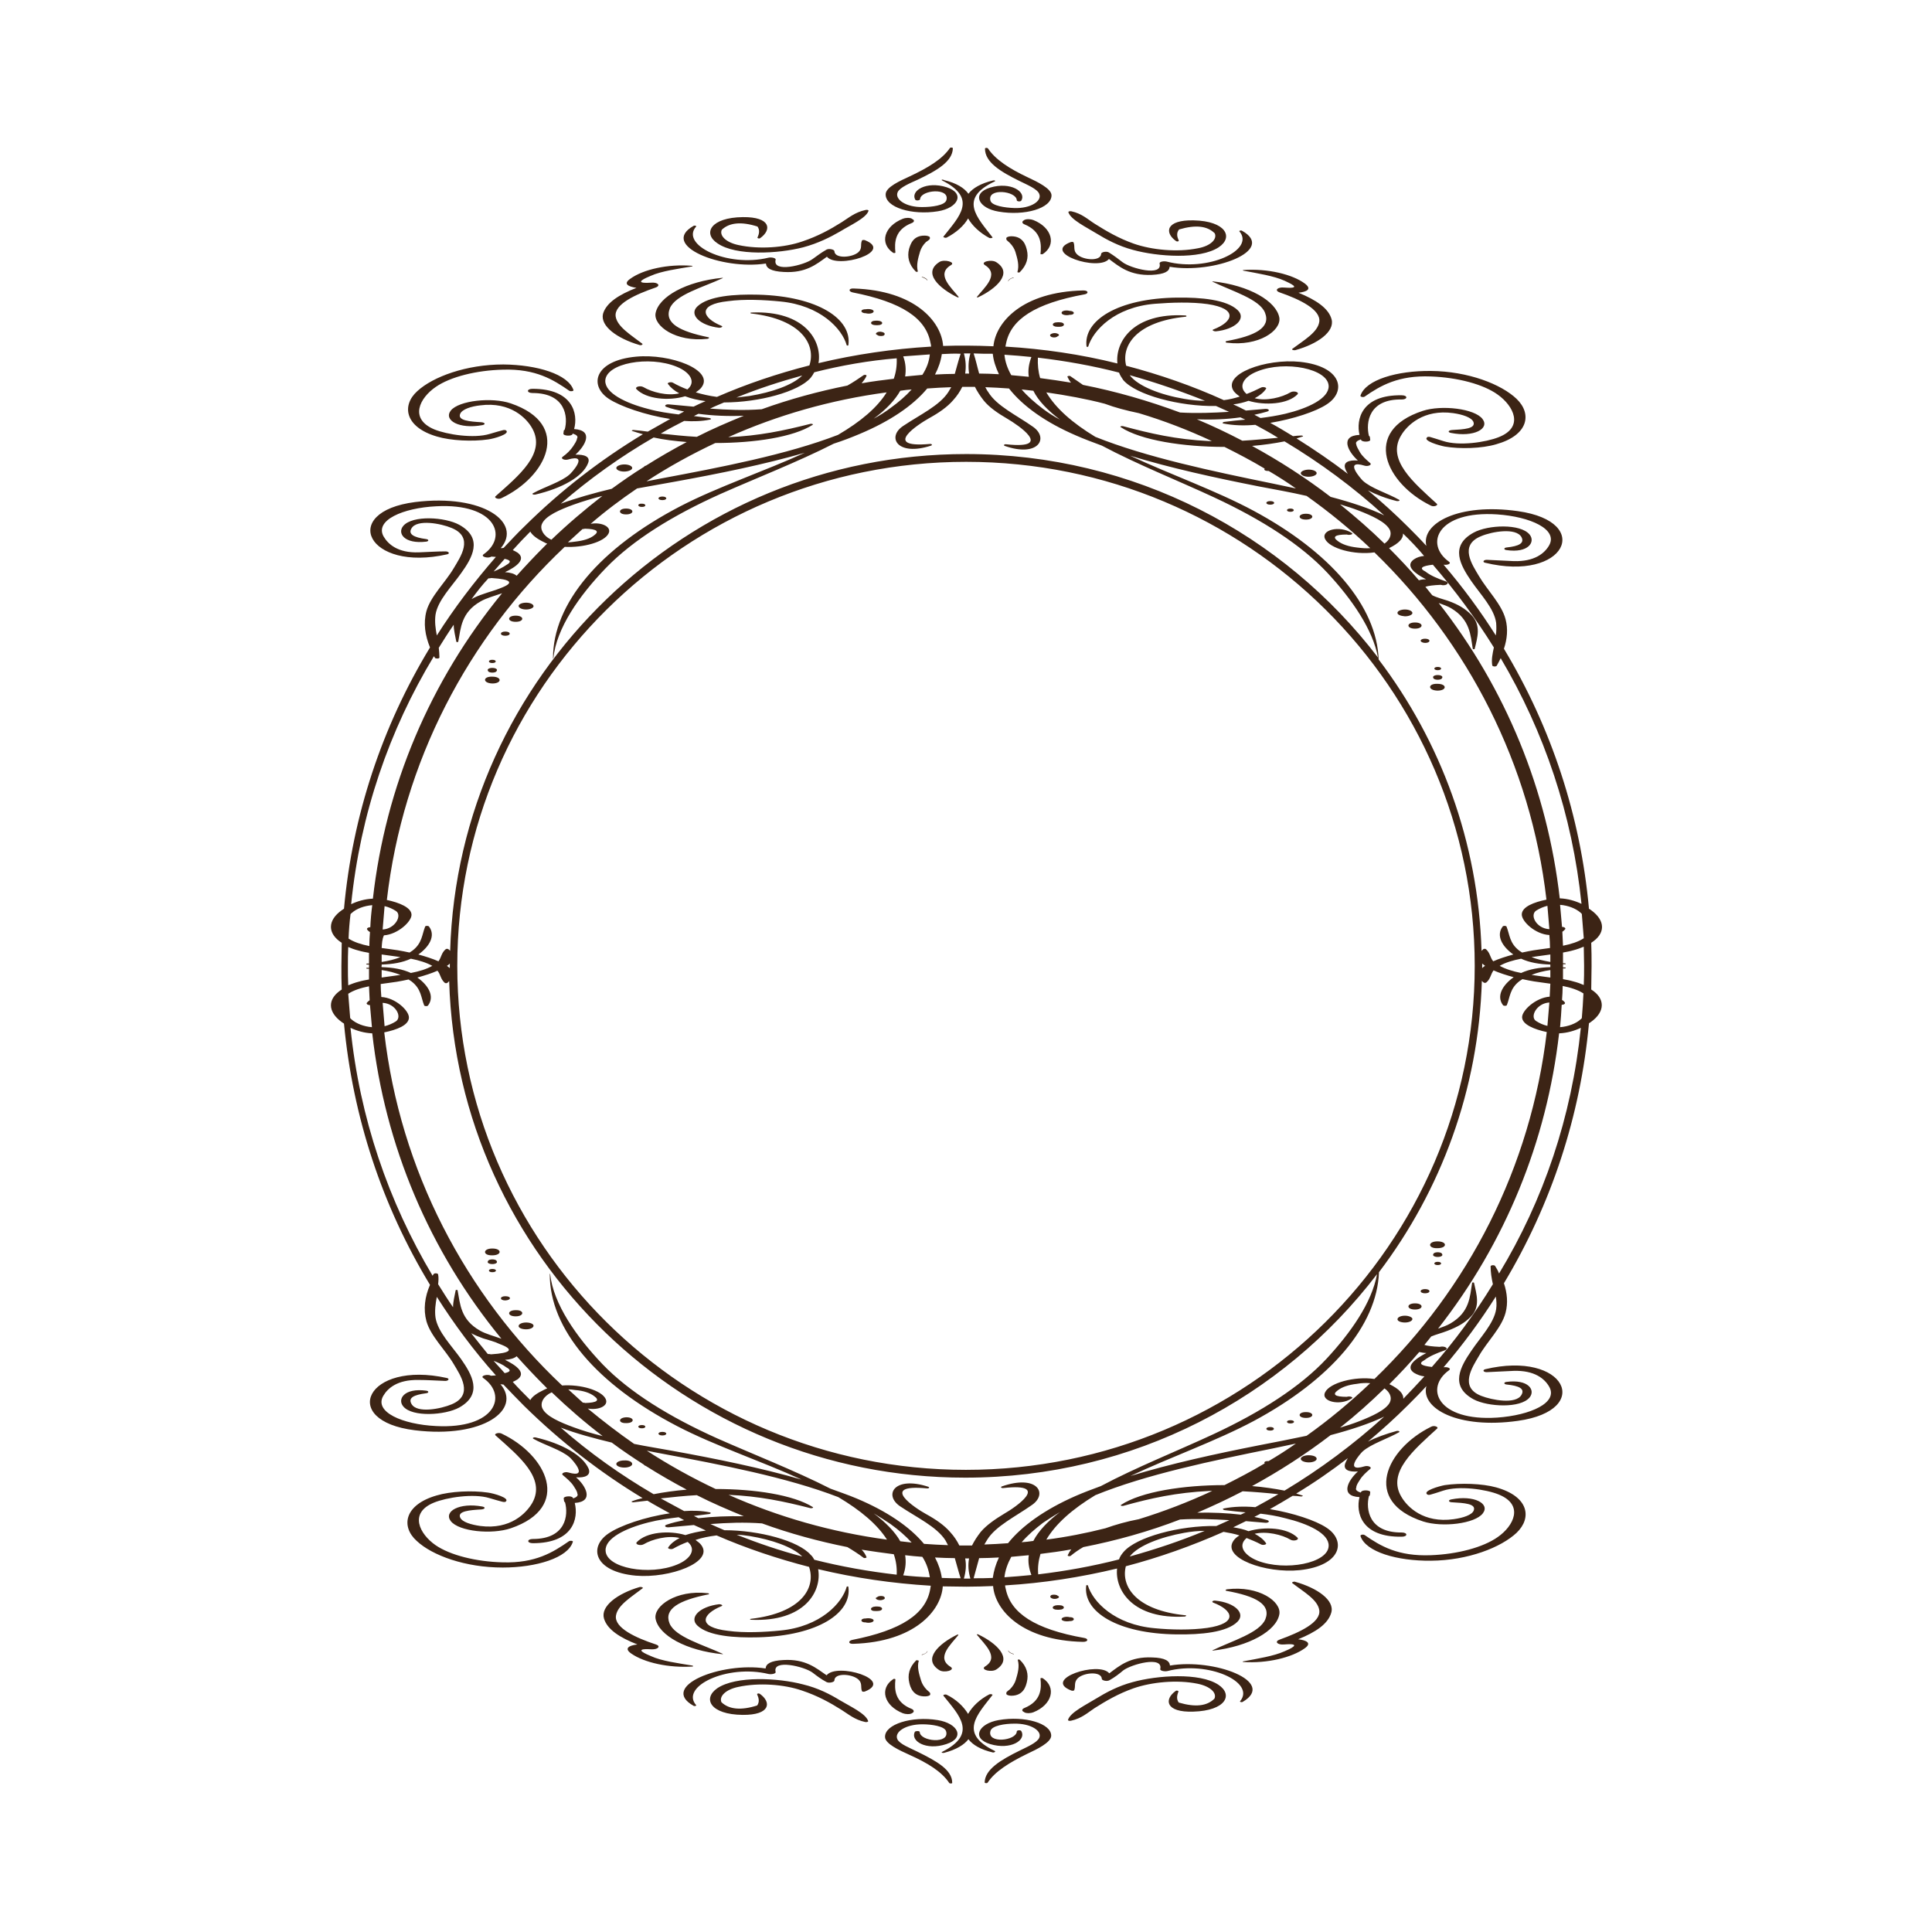 <svg id="Layer_1" xmlns="http://www.w3.org/2000/svg" viewBox="0 0 595.3 595.3"><style>.st0{fill:#3c2415}</style><path class="st0" d="M222.3 100.4c.6.2 0 .6-.7.6-6-.7-9.4-4.1-6.7-6.6 3.4-3.2 11.4-3.8 18.8-3.6 18.3.5 28.9 7.5 27.7 15.6 0 .1-.5.1-.5 0-1.4-5.1-8.1-12.3-20.4-13.5-5-.5-11.2-.8-16.2-.1-9.5 1-8.1 5.1-2 7.6zM289 65.1c6.2-1 8.5-5.5 2.7-7.4-6.3-2-11.2 1.1-9.7 3.8.2.4 1.4.3 1.5-.1.1-2.9 9.3-3.7 8.1.3-.5 1.6-4.5 2.1-7.3 2.1-5.2.1-8.7-2.4-7.7-4.6.7-1.5 3.9-2.8 6.1-3.8 5.9-2.8 10.8-5.6 10.9-9.7 0-.3-.8-.3-.9-.1-2.4 3.5-6.8 6.1-12.3 8.7-3 1.4-7.4 3.3-7.5 5.5-.2 4.1 8.1 6.6 16.1 5.3zm-13.8 12.8c.2.1.7.1.7-.1-.3-3-.3-7 5.1-9.1.7-.3.8-.8.3-1.1-.1 0-.1-.1-.2-.1 0 0-.1 0-.1-.1-.7-.4-2.1-.3-2.8 0-5.8 2.3-7.3 7.6-3 10.5zm11.3-4.8c-.1-.3-.9-.5-1.5-.5-3.8-.1-4.5 2.9-4.9 4.1-.6 2.4-.1 4.8 2.1 7 .1.1.7.1.6-.1-.5-2 .1-4.1.7-6.1.3-1 .9-2 1.8-2.9.8-.6 1.4-.8 1.2-1.5zm-2.4 12.3c.8.3 1.4.6 1.6 1h.1c-.2-.5-.7-.8-1.6-1.1-.2 0-.3.1-.1.1zm8.9-3.7c1.6-.9-2-1.9-3.5-1-5.4 3.4 0 8.2 5.5 10.9.2.1.5 0 .4-.1-2.3-2.9-7.1-7-2.4-9.8zM221.1 75c5.7 3.9 18.7 3.2 26.4 1.2 4.5-1.2 8.3-3.1 11.4-4.9 2.9-1.8 8-4.1 8.7-6.3.1-.3-.4-.4-.9-.3-3.3.7-5.3 2.5-7.4 3.8-3.5 2.2-7.3 4.3-12.1 5.9-5.5 1.9-13.3 2.5-19.7 1.1-3.8-.8-5.9-2.9-5.1-4.7 2.3-2.2 6-2.6 11-1 .8 1.1.5 2.3 0 3.4-.1.2.5.4.8.2 3.7-2.6 3.3-6.6-5.3-6.5-9.9.1-12.5 5-7.8 8.1zm14.9 6.2c.1 1.4 1.5 2.4 5.5 2.6 6.8.4 10.1-2.4 13.3-4.7 3.2 3.9 20.8-1.5 11.7-5.1-.3-.1-.8-.1-.9.1-.6 1.3.2 2.4-1.1 3.6-1.9 1.7-7.3 2.1-7.4-.3 0-.5-1.6-.9-2.4-.5-1.6.9-2.9 1.9-4.3 2.9-2.5 1.9-12.5 4.4-11.4.2.1-.5-1.3-.8-2.2-.6-12.8 3.1-27.3-4-22.3-9.6.2-.2-.5-.4-.8-.2-10.6 6 8.6 13.7 22.3 11.6zm-13.3 4.5c.1 0 0-.1-.1-.1-11.2 1.1-19.6 5.8-20.6 10.9-.7 3.9 6.2 9 16 7.9.5-.1.7-.4.2-.5-8.7-1.8-13.6-4.3-11.8-8.9 1.7-4.2 10.3-6.5 16.3-9.3zM197 106.3c.5.2 1.2-.1.9-.4-3.5-2.7-7.7-5.2-8.2-8.4-.5-3.8 6.2-6.8 12.3-8.9 1.7-.6.7-1.7-1.4-1.5-6.2.4-1.3-1.6-.1-2.1 3.3-1.5 8.6-2.2 12.7-2.9.2 0 .3-.2 0-.2-7.4-.6-15 1.1-19 4-2.3 1.6-.6 2.4 1.9 2.8-5.4 2.1-9.3 4.6-10.3 8-.9 3.8 4.4 7.6 11.2 9.6zm-44.3 46.6c-.6.5.9 1.1 1.8.6 14-6.6 21.9-22.7 2.9-29.2-5.8-2-16-.9-18.5 2.2-2.3 3 2.6 5.8 9.7 4.5 1.1-.2.9-.8-.3-.9-3.5-.2-7.4-.5-6.5-2.6.6-1.4 3.4-2.3 6.2-2.6 9.3-1.2 14.3 4 16 7.1 4.3 7.7-4.1 14.5-11.3 20.9zm11.4-33.1c-1.9 0-1.9 1.3 0 1.3 10.2 0 11 7.4 9.9 11.3-.2.1-.3.2-.3.4 0 .3-.1.5-.1.8-.1.7 2.4.9 2.8.2 0-.1 0-.1.1-.2 1.2.4 1.7.9 1.3 1.5-.1.8-.7 1.6-1.2 2.4-.8 1.2-1.9 2.3-3.3 3.3-.6.5.6 1.1 1.7.8 6.8-2 .9 4.3.5 4.6-2.6 2.3-7.7 3.8-11.3 5.8-.4.2.1.5.7.4 8.2-1.9 14.7-5.5 16.3-9.7.8-2-1.1-2.7-3.9-2.6 3-2.7 5.8-7.5-.4-7.9 1.3-4.7-.4-12.4-12.8-12.4zm-29.5 14.7c4.3 1.3 11 1.6 15.8.9 1.7-.2 7-1.7 5.5-2.8-.1 0-.2-.1-.3-.1h-.3c0-.1-4.1 1.1-4.4 1.2-4.9 1.5-13.2.2-17.1-1.4-7.8-3.3-4.5-9.7.5-13.1 4.5-3.1 12.5-5.1 20.7-5.3 10.1-.3 15.5 3.1 20.4 6.5.5.3 1.4.1 1.3-.2-1.6-4.9-11.2-7.8-21.6-7.9-11.5 0-21.7 3.8-26.5 8.2-4.9 4.4-3.9 11.1 6 14zm132.1-39.2h-.3c-1.3.1-1.3 1 0 1.2h.3c1 .3 2.5.1 2.5-.6-.1-.6-1.5-.8-2.5-.6zm3.7 3.5h-.5c-2 0-2 1.4 0 1.4h.5c1.9 0 1.9-1.3 0-1.4zm.2 4.6c.5.2 1.5.2 1.8-.1.4-.4.2-.8-.6-1-1.2-.4-2.6.5-1.5.9.1.1.2.1.3.2zm-78.3 41.9c1.3 0 2.5-.5 2.5-1.1 0-.6-1.1-1.1-2.4-1.1-1.3 0-2.5.5-2.5 1.1 0 .6 1.1 1.1 2.4 1.1zm.6 13.2c2.6 0 2.6-1.8 0-1.8-2.5 0-2.5 1.8 0 1.8zm4.9-2.3c1.4 0 1.4-1 0-1-1.5-.1-1.5 1 0 1zm6.3-2.1c1.6 0 1.6-1.1 0-1.1s-1.6 1.1 0 1.1zm-52.4 56.5c3 0 3-2.1 0-2.1-3-.1-3 2 0 2.1zm-1.3-3.8c.3.6 2.3.6 2.6 0 0-.1.1-.1.1-.2.2-.4-.4-.8-1.4-.8-1 0-1.6.4-1.4.8 0 0 .1.1.1.2zm1.3-2.5c1.4 0 1.4-1 0-1s-1.4 1 0 1zm10.4-16.5c1.3 0 2.3-.5 2.3-1 0-.6-1-1.1-2.3-1.1-1.3 0-2.3.5-2.3 1 0 .6 1 1.1 2.3 1.1zm-3.2 3.8c2.7 0 2.7-1.9 0-1.9s-2.7 1.9 0 1.9zm-3.2 4.3c1.8 0 1.8-1.3 0-1.3s-1.8 1.3 0 1.3zM290.3 55.6c11.1 5.6 5.2 11.2.4 17.3-.2.2.6.5 1 .3 2.9-1.5 5.3-3.6 6.6-5.9 1.3 2.3 3.7 4.5 6.5 6 .4.2 1.2 0 1-.2-4.7-6.1-10.6-11.9.7-17.2.4-.2-.1-.4-.5-.3-3.8.9-6.3 2.4-7.6 4.1-1.3-1.8-3.7-3.3-7.5-4.2-.5-.3-1-.1-.6.1zm83.6 45.9c-.6.2 0 .6.7.6 6-.6 9.5-3.9 6.8-6.5-3.4-3.3-11.4-4-18.7-3.9-18.3.2-29 7.1-27.9 15.1 0 .1.5.1.5 0 1.5-5 8.2-12.2 20.6-13.2 5-.4 11.2-.6 16.2.1 9.4 1.4 8 5.4 1.8 7.8zm-59.7-45.7c2.2 1.1 5.4 2.4 6 3.9 1 2.2-2.6 4.6-7.7 4.4-2.9-.1-6.8-.7-7.3-2.2-1.2-4.1 8-3.1 8.1-.2 0 .4 1.2.5 1.4.1 1.6-2.7-3.3-5.9-9.6-4-5.9 1.8-3.6 6.4 2.6 7.4 8 1.4 16.3-1 16.3-5 0-2.1-4.4-4.2-7.4-5.6-5.5-2.6-9.9-5.4-12.2-8.9-.2-.2-.9-.2-.9.1 0 4.2 4.8 7.1 10.7 10zm7.1 22.5c4.3-2.8 2.9-8.2-2.9-10.5-.8-.3-2.1-.4-2.8 0 0 0-.1 0-.1.1-.1 0-.2.1-.2.1-.4.3-.4.8.3 1.1 5.4 2.2 5.3 6.2 5 9.2 0 0 .5.1.7 0zm-7.1 5.6c2.2-2.2 2.8-4.5 2.2-6.9-.3-1.2-1-4.2-4.8-4.2-.6 0-1.4.2-1.5.5-.2.7.4.9 1 1.5.9.9 1.5 1.9 1.8 2.9.6 2 1.2 4.1.6 6.1 0 .2.5.2.7.1zm-2 1.6c-.9.3-1.4.6-1.6 1.1 0 0 .1.1.1 0 .2-.4.7-.8 1.6-1 .2 0 0-.1-.1-.1zm-10.8 6.1c5.5-2.6 10.9-7.4 5.6-10.8-1.5-1-5.1-.1-3.5.9 4.6 2.9-.2 6.9-2.5 9.8-.1.1.2.2.4.1zm36.4-19.7c3.1 1.9 6.8 3.9 11.3 5.1 7.6 2.1 20.6 3 26.4-.8 4.7-3.1 2.2-8.1-7.7-8.3-8.6-.2-9.1 3.8-5.4 6.4.3.2.9.1.8-.2-.5-1.1-.8-2.3.1-3.4 5.1-1.5 8.7-1.1 11 1.2.8 1.8-1.3 3.9-5.2 4.6-6.4 1.3-14.2.5-19.7-1.4-4.8-1.7-8.5-3.9-12-6.1-2.1-1.3-4-3.2-7.3-3.9-.5-.1-1 .1-.9.3.7 2.3 5.7 4.7 8.6 6.5zm3.9 7.9c3.1 2.3 6.4 5.2 13.2 4.9 4-.2 5.4-1.1 5.5-2.5 13.6 2.3 33-5.1 22.3-11.1-.3-.2-1 0-.8.2 4.9 5.7-9.7 12.6-22.4 9.3-.9-.2-2.3 0-2.2.6 1 4.1-8.9 1.5-11.4-.4-1.3-1-2.6-2-4.2-3-.8-.5-2.4-.1-2.4.4-.1 2.4-5.5 2-7.4.2-1.3-1.2-.6-2.4-1.1-3.7-.1-.2-.6-.2-.9-.1-9 3.4 8.6 9.1 11.8 5.2zm36.4 25.8c9.7 1.2 16.7-3.7 16.1-7.7-.9-5.1-9.3-10-20.5-11.2-.1 0-.2 0-.1.1 6 2.9 14.6 5.4 16.2 9.6 1.8 4.6-3.1 7.1-11.9 8.7-.4.1-.3.5.2.5zm5-22.2c4.2.8 9.4 1.6 12.7 3.1 1.2.6 6.1 2.6-.1 2.1-2.1-.2-3.1.9-1.4 1.5 6.1 2.1 12.8 5.3 12.2 9.1-.5 3.2-4.7 5.6-8.3 8.3-.3.2.3.5.9.4 6.9-1.9 12.2-5.7 11.2-9.5-.9-3.4-4.8-6-10.2-8.2 2.6-.3 4.2-1.1 2-2.8-3.9-2.9-11.5-4.7-18.9-4.2-.3 0-.3.1-.1.2zm64.3 49.1c-1.2.1-1.4.7-.3.9 7 1.4 12-1.3 9.7-4.3-2.4-3.2-12.6-4.4-18.4-2.5-19 6.2-11.4 22.4 2.5 29.2.9.5 2.4-.1 1.8-.6-7.1-6.5-15.5-13.5-11-21 1.8-3.1 6.9-8.2 16.1-6.9 2.8.4 5.6 1.3 6.2 2.7.8 2.1-3 2.3-6.6 2.5zm-26.9-10.3c4.9-3.4 10.4-6.6 20.4-6.2 8.2.3 16.2 2.4 20.6 5.6 4.9 3.5 8.2 10 .3 13.1-4 1.6-12.2 2.8-17.1 1.2-.3-.1-4.4-1.4-4.3-1.3h-.3c-.1 0-.2 0-.3.1-1.6 1.1 3.8 2.6 5.4 2.9 4.7.8 11.4.6 15.8-.7 10-2.8 11.1-9.4 6.3-14-4.7-4.5-14.9-8.5-26.4-8.6-10.4-.1-20.1 2.7-21.7 7.6-.1.4.9.6 1.3.3zM329.6 97h.3c1.3-.1 1.3-1 0-1.2h-.3c-1-.3-2.5-.1-2.5.6 0 .6 1.4.9 2.5.6zm-3.2 2.3h-.5c-2 0-2 1.4 0 1.4h.5c1.9 0 1.9-1.4 0-1.4zm-2 3.4c-.8.2-1.1.6-.6 1 .3.3 1.3.4 1.8.1.1 0 .2-.1.3-.2.1-.1.1-.1 0 0 1.1-.4-.3-1.2-1.5-.9zm78.8 44.2c1.3 0 2.5-.5 2.5-1.1 0-.6-1.1-1.1-2.4-1.1-1.3 0-2.5.5-2.5 1.1 0 .6 1.1 1.1 2.4 1.1zm-.8 13.2c2.6 0 2.6-1.8 0-1.8s-2.6 1.8 0 1.8zm-4.8-2.4c1.4 0 1.4-1 0-1s-1.4 1 0 1zm-6.2-2.2c1.6 0 1.6-1.1 0-1.1s-1.6 1.1 0 1.1zm51.5 57.3c3 0 3-2.1 0-2.1-3-.1-3 2 0 2.1zm-1.2-3.8c.3.6 2.3.6 2.6 0 0-.1.1-.1.1-.2.2-.4-.4-.8-1.4-.8-1 0-1.6.4-1.4.8 0 .1 0 .1.1.2zm1.3-2.5c1.4 0 1.4-1 0-1s-1.4 1 0 1zm-10.1-16.6c1.3 0 2.3-.5 2.3-1 0-.6-1-1.1-2.3-1.1-1.3 0-2.3.5-2.3 1-.1.6 1 1 2.3 1.1zm3.1 3.8c2.7 0 2.7-1.9 0-1.9s-2.7 1.9 0 1.9zm3.1 4.4c1.8 0 1.8-1.3 0-1.3s-1.8 1.2 0 1.3zM222.3 494.9c.6-.2 0-.6-.7-.6-6 .7-9.4 4.1-6.7 6.6 3.4 3.2 11.4 3.8 18.8 3.6 18.3-.5 28.9-7.5 27.7-15.6 0-.1-.5-.1-.5 0-1.4 5.1-8.1 12.3-20.4 13.5-5 .5-11.2.8-16.2.1-9.5-1.1-8.1-5.1-2-7.6zm60.3 44.8c-2.2-1.1-5.4-2.3-6.1-3.8-1-2.2 2.5-4.6 7.7-4.6 2.9 0 6.8.6 7.3 2.1 1.3 4.1-8 3.2-8.1.3 0-.4-1.2-.4-1.5-.1-1.5 2.8 3.4 5.9 9.7 3.8 5.9-1.9 3.6-6.4-2.7-7.4-8-1.3-16.3 1.3-16.2 5.2 0 2.1 4.4 4.1 7.5 5.5 5.6 2.5 10 5.2 12.3 8.7.2.2 1 .2.9-.1 0-4-4.9-6.7-10.8-9.6zm-7.4-22.3c-4.3 2.9-2.8 8.2 3 10.5.8.3 2.1.4 2.8 0 0 0 .1 0 .1-.1.1 0 .1-.1.2-.1.4-.3.3-.8-.3-1.1-5.4-2.1-5.4-6.1-5.1-9.1 0-.2-.5-.3-.7-.1zm7.1-5.8c-2.2 2.2-2.7 4.6-2.1 7 .3 1.2 1.1 4.2 4.9 4.1.6 0 1.4-.2 1.5-.5.2-.7-.4-.9-1-1.5-.9-.9-1.5-1.9-1.8-2.9-.6-2-1.3-4.1-.7-6.1-.2-.1-.7-.2-.8-.1zm1.9-1.7c.9-.3 1.4-.6 1.6-1.1h-.1c-.2.5-.7.8-1.6 1-.2.1-.1.2.1.1zm10.7-6.2c-5.5 2.7-10.8 7.5-5.5 10.9 1.5 1 5.1 0 3.5-1-4.6-2.8.1-6.9 2.4-9.8.1-.1-.2-.2-.4-.1zm-36.1 20.2c-3.1-1.9-6.8-3.8-11.4-4.9-7.6-2-20.6-2.7-26.4 1.2-4.6 3.2-2.1 8.1 7.8 8.2 8.6.1 9-3.9 5.3-6.5-.3-.2-.9-.1-.8.2.5 1.1.8 2.3 0 3.4-5 1.6-8.7 1.2-11-1-.8-1.8 1.3-3.9 5.1-4.7 6.4-1.4 14.2-.8 19.7 1.1 4.8 1.6 8.6 3.7 12.1 5.9 2.1 1.3 4.1 3.1 7.4 3.8.5.1 1-.1.9-.3-.7-2.3-5.7-4.6-8.7-6.4zm-4.1-7.7c-3.2-2.2-6.5-5.1-13.3-4.7-4 .2-5.4 1.2-5.5 2.6-13.7-2.1-32.9 5.5-22.2 11.5.3.2 1 0 .8-.2-5-5.7 9.5-12.7 22.3-9.6.9.2 2.3-.1 2.2-.6-1.1-4.1 8.9-1.7 11.4.2 1.3 1 2.6 2 4.3 2.9.8.4 2.4 0 2.4-.5 0-2.4 5.4-2.1 7.4-.3 1.3 1.2.6 2.4 1.1 3.6.1.2.6.2.9.1 9.1-3.6-8.6-9-11.8-5zM218 490.9c-9.7-1.1-16.7 4-16 7.9 1 5.1 9.4 9.8 20.6 10.9.1 0 .2 0 .1-.1-6-2.8-14.7-5.2-16.4-9.4-1.8-4.5 3-7.1 11.8-8.9.6 0 .4-.4-.1-.4zm-4.7 22.3c-4.2-.7-9.5-1.4-12.7-2.9-1.2-.5-6.1-2.5.1-2.1 2.1.1 3-1 1.4-1.5-6.1-2-12.9-5.1-12.3-8.9.5-3.2 4.7-5.7 8.2-8.4.3-.2-.3-.5-.9-.4-6.8 2-12.1 5.9-11 9.7 1 3.4 4.9 5.9 10.3 8-2.6.3-4.2 1.2-1.9 2.8 4 2.8 11.6 4.5 19 4 .1-.1 0-.3-.2-.3zm-65-48.1c1.2-.1 1.4-.7.3-.9-7-1.3-12 1.5-9.7 4.5 2.5 3.2 12.6 4.2 18.5 2.2 19-6.5 11.1-22.6-2.9-29.2-.9-.4-2.4.1-1.8.6 7.2 6.4 15.6 13.2 11.3 20.8-1.8 3.1-6.7 8.3-16 7.1-2.8-.4-5.6-1.2-6.2-2.6-.9-2 3-2.3 6.5-2.5zm16.7-22.2c-.6-.1-1 .2-.7.4 3.5 2 8.6 3.4 11.3 5.8.4.3 6.3 6.6-.5 4.6-1.1-.3-2.3.3-1.7.8 1.3 1.1 2.5 2.1 3.3 3.3.5.8 1.1 1.6 1.2 2.4.3.6-.1 1.1-1.3 1.5 0-.1 0-.1-.1-.2-.3-.7-2.9-.5-2.8.2 0 .3.1.5.1.8 0 .1.1.3.3.4 1.1 3.9.3 11.3-9.9 11.3-1.9 0-1.9 1.3 0 1.3 12.4 0 14.1-7.6 12.9-12.4 6.1-.4 3.4-5.3.4-7.9 2.8.2 4.6-.6 3.9-2.6-1.8-4.2-8.2-7.8-16.4-9.7zm10.3 32c-4.9 3.4-10.3 6.8-20.4 6.5-8.2-.2-16.2-2.2-20.7-5.3-4.9-3.4-8.3-9.9-.5-13.1 3.9-1.6 12.2-2.9 17.1-1.4.3.1 4.4 1.3 4.4 1.2h.3c.1 0 .2 0 .3-.1 1.5-1.1-3.8-2.6-5.5-2.8-4.8-.7-11.5-.4-15.8.9-10 2.9-11 9.6-6.1 14 4.8 4.5 15 8.2 26.5 8.2 10.4 0 20.1-3 21.6-7.9.2-.3-.7-.5-1.2-.2zm91.4 23.8h-.3c-1.3.1-1.3 1.1 0 1.2h.3c1 .3 2.5 0 2.5-.6-.1-.6-1.5-.8-2.5-.6zm3.1-2.3h.5c2 0 2-1.4 0-1.4h-.5c-1.9.1-1.9 1.5 0 1.4zm2-3.4c.8-.2 1.1-.6.6-1-.3-.3-1.3-.3-1.8-.1-.1.1-.2.1-.3.2-.1.1-.1.1 0 0-1.2.4.3 1.2 1.5.9zm-79.5-43c-1.3 0-2.4.5-2.4 1.1 0 .6 1.1 1.1 2.5 1.1 1.3 0 2.4-.5 2.4-1.1 0-.7-1.1-1.2-2.5-1.1zm.7-11.5c2.6 0 2.6-1.8 0-1.8-2.6.1-2.6 1.9 0 1.8zm4.8 1.6c1.4 0 1.4-1 0-1-1.5 0-1.5 1 0 1zm6.3 2.2c1.6 0 1.6-1.1 0-1.1s-1.6 1.1 0 1.1zm-52.4-57.6c-3 0-3 2.2 0 2.1 3 0 3-2.1 0-2.1zm1.3 3.8c-.3-.6-2.3-.6-2.6 0 0 .1-.1.1-.1.2-.2.4.4.8 1.4.8 1 0 1.6-.4 1.4-.8 0-.1-.1-.2-.1-.2zm-1.3 2.5c-1.4 0-1.4 1 0 1 1.5 0 1.5-1 0-1zm10.4 16.5c-1.3 0-2.3.5-2.3 1.1 0 .6 1.1 1 2.3 1 1.3 0 2.3-.5 2.3-1.1 0-.6-1.1-1-2.3-1zm-3.2-3.8c-2.7 0-2.7 1.9 0 1.9s2.7-2 0-1.9zm-3.2-4.3c-1.8 0-1.8 1.3 0 1.3 1.9-.1 1.9-1.3 0-1.3zm150.8 140.1c-11.2-5.4-5.4-11.1-.7-17.2.2-.2-.6-.4-1-.2-2.9 1.5-5.2 3.7-6.5 6-1.4-2.3-3.7-4.5-6.6-5.9-.4-.2-1.2 0-1 .3 4.8 6 10.7 11.7-.4 17.3-.4.2.1.4.6.3 3.8-1 6.2-2.5 7.5-4.2 1.3 1.7 3.7 3.2 7.6 4.1.4 0 .9-.3.5-.5zm65.5-37.9c-5 .7-11.1.6-16.2.1-12.4-1.1-19.1-8.2-20.6-13.2 0-.1-.5-.1-.5 0-1.1 8.1 9.6 14.9 27.9 15.1 7.4.1 15.4-.6 18.7-3.9 2.6-2.6-.8-5.9-6.8-6.5-.7-.1-1.3.3-.7.6 6.3 2.4 7.7 6.4-1.8 7.8zM307.7 530c-6.2 1.1-8.5 5.6-2.6 7.4 6.3 1.9 11.2-1.2 9.6-4-.2-.4-1.4-.3-1.4.1-.1 2.9-9.3 3.9-8.1-.2.5-1.6 4.4-2.2 7.3-2.2 5.2-.1 8.7 2.3 7.7 4.4-.7 1.5-3.8 2.8-6 3.9-5.9 2.9-10.7 5.8-10.8 9.8 0 .3.8.3.9.1 2.3-3.5 6.7-6.2 12.2-8.9 3-1.4 7.4-3.5 7.4-5.6 0-3.8-8.2-6.2-16.2-4.8zm7.9-3.7c-.7.3-.8.8-.3 1.1.1 0 .1.1.2.1 0 0 .1 0 .1.1.7.4 2.1.3 2.8 0 5.8-2.3 7.2-7.7 2.9-10.5-.2-.1-.7-.1-.7.1.3 2.9.4 6.9-5 9.1zm-5.5-4.3c.1.3.9.5 1.5.5 3.8 0 4.5-3 4.8-4.2.6-2.4 0-4.8-2.2-6.9-.1-.1-.7-.1-.6.1.6 2 0 4.1-.6 6.1-.3 1-.9 2-1.8 2.9-.7.6-1.3.8-1.1 1.5zm2.2-12.4c-.8-.2-1.4-.6-1.6-1h-.1c.2.5.7.8 1.6 1.1.1.1.3 0 .1-.1zm-8.8 3.9c-1.5 1 2 1.9 3.5.9 5.3-3.4-.1-8.2-5.6-10.8-.2-.1-.5 0-.4.1 2.3 2.9 7.1 7 2.5 9.8zm71.9 5.6c-5.8-3.8-18.8-2.9-26.4-.8-4.5 1.2-8.2 3.2-11.3 5.1-2.9 1.8-7.9 4.2-8.6 6.5-.1.3.4.4.9.3 3.3-.7 5.3-2.6 7.3-3.9 3.5-2.2 7.2-4.4 12-6.1 5.5-1.9 13.3-2.7 19.7-1.4 3.9.8 6 2.8 5.2 4.6-2.3 2.3-5.9 2.7-11 1.2-.8-1.1-.5-2.3-.1-3.4.1-.2-.5-.4-.8-.2-3.7 2.6-3.2 6.7 5.4 6.4 10-.3 12.4-5.2 7.7-8.3zm-14.9-5.9c-.1-1.4-1.5-2.4-5.5-2.5-6.8-.3-10.1 2.6-13.2 4.9-3.2-3.9-20.8 1.8-11.7 5.3.3.1.8.1.9-.1.5-1.3-.2-2.4 1.1-3.7 1.9-1.8 7.3-2.2 7.4.2 0 .5 1.6.9 2.4.4 1.6-.9 2.9-1.9 4.2-3 2.5-1.9 12.4-4.6 11.4-.4-.1.5 1.3.8 2.2.6 12.7-3.3 27.3 3.5 22.4 9.3-.2.2.5.4.8.2 10.6-6.2-8.8-13.5-22.4-11.2zm13.1-4.7c-.1 0 0 .1.1.1 11.2-1.3 19.6-6.1 20.5-11.2.7-3.9-6.3-8.9-16.1-7.7-.5.1-.7.4-.1.5 8.8 1.6 13.7 4.1 11.9 8.7-1.7 4.2-10.3 6.7-16.3 9.6zm25.5-21.1c-.5-.2-1.2.2-.9.4 3.5 2.7 7.8 5.1 8.3 8.3.6 3.8-6.1 6.9-12.2 9.1-1.7.6-.7 1.7 1.4 1.5 6.2-.5 1.3 1.6.1 2.1-3.3 1.5-8.5 2.3-12.7 3.1-.2 0-.3.2 0 .2 7.4.5 15-1.4 18.9-4.2 2.3-1.6.6-2.5-2-2.8 5.4-2.2 9.2-4.7 10.2-8.2 1.1-3.8-4.3-7.6-11.1-9.5zm43.7-47.2c.6-.5-.9-1.1-1.8-.6-13.9 6.8-21.5 23-2.5 29.2 5.9 1.9 16 .7 18.4-2.5 2.3-3-2.7-5.7-9.7-4.3-1.1.2-.9.9.3.9 3.5.2 7.4.4 6.6 2.5-.5 1.4-3.3 2.3-6.2 2.7-9.3 1.3-14.3-3.8-16.1-6.9-4.5-7.5 3.9-14.5 11-21zm18.2 18.1c-4.3-1.2-11-1.4-15.8-.7-1.7.3-7 1.8-5.4 2.9.1 0 .2.1.3.1h.3c0 .1 4.1-1.2 4.3-1.3 4.9-1.6 13.2-.4 17.1 1.2 7.9 3.2 4.6 9.7-.3 13.1-4.5 3.2-12.5 5.3-20.6 5.6-10.1.4-15.5-2.8-20.4-6.2-.5-.3-1.4-.1-1.3.3 1.6 4.9 11.3 7.7 21.7 7.6 11.5-.1 21.6-4.1 26.4-8.6 4.8-4.6 3.8-11.2-6.3-14zm-131.4 41.2h.3c1.3-.1 1.3-1.1 0-1.2h-.3c-1-.3-2.5 0-2.5.6s1.5.8 2.5.6zm-3.8-3.5h.5c2 0 2-1.4 0-1.4h-.5c-1.9.1-1.9 1.4 0 1.4zm-.2-4.5c-.5-.2-1.5-.2-1.8.1-.4.4-.1.8.6 1 1.2.3 2.6-.5 1.5-.9-.1-.1-.2-.2-.3-.2zm77.6-43.1c-1.3 0-2.4.5-2.4 1.1 0 .6 1.1 1.1 2.5 1.1 1.3 0 2.4-.5 2.4-1.1 0-.7-1.1-1.1-2.5-1.1zm-.8-13.3c-2.6 0-2.6 1.8 0 1.8s2.6-1.8 0-1.8zm-4.8 2.5c-1.4 0-1.4 1 0 1 1.5 0 1.5-1 0-1zm-6.2 2.1c-1.6 0-1.6 1.1 0 1.1 1.5 0 1.5-1.1 0-1.1zm51.5-57.2c-3 0-3 2.2 0 2.1 3.1 0 3.1-2.1 0-2.1zm1.4 3.8c-.3-.6-2.3-.6-2.6 0 0 .1-.1.1-.1.2-.2.4.4.8 1.4.8 1 0 1.6-.4 1.4-.8-.1-.1-.1-.2-.1-.2zm-1.3 2.5c-1.4 0-1.4 1 0 1s1.4-1 0-1zm-10.1 16.6c-1.3 0-2.3.5-2.3 1.1 0 .6 1.1 1 2.3 1 1.3 0 2.3-.5 2.3-1.1 0-.5-1.1-1-2.3-1zm3.1-3.8c-2.7 0-2.7 1.9 0 1.9s2.7-1.9 0-1.9zm3.1-4.4c-1.8 0-1.8 1.3 0 1.3s1.8-1.3 0-1.3zm51.1-82.3c-.2.1-.4.3-.6.4-2.6 28.5-11.6 55.8-26.2 80.1 1 3 1.3 6.1.5 9.1-1.2 4.6-5.7 8.9-8.2 13.3-2 3.4-6.2 9.6.7 12.3 3.3 1.3 10.7 2.7 12.4-.3 1.1-1.9-.7-2.8-4.6-3.2-.9-.1-.9-.7 0-.8 6.7-.9 9 2.5 7.1 4.8-2.8 3.4-12.8 2.9-17.2.6-7.6-4.1-4-10.2-.8-14.9 2.8-4.2 7-8.5 7.7-12.9.2-1.3.1-2.6-.1-3.9-4.8 7.6-10.2 14.9-16.1 21.8 1.1-.2 2.5.3 1.7.9-7.7 5.5-3.5 15.8 14.8 14.6 10.2-.7 19-4.6 16-9.6-1.4-2.4-4.5-5-10.9-4.8-2.8.1-5.5.3-8.3.4-1 0-1.4-.6-.5-.9 24.7-5.9 33.6 12.6 10.1 15.9-18.4 2.6-30-3.8-28.2-10.7-1.8 2-3.7 3.9-5.6 5.8-4 4-8.1 7.7-12.4 11.3 2.5-1.3 5.6-2.4 8.9-3.3.6-.1 1 .2.7.4-3.5 2-8.6 3.6-11.2 5.9-.4.3-6.2 6.7.6 4.6 1.1-.3 2.3.3 1.7.8-1.3 1.1-2.5 2.2-3.2 3.4-.5.8-1.1 1.6-1.1 2.4-.3.6.1 1.1 1.4 1.5 0-.1 0-.1.1-.2.3-.7 2.9-.6 2.8.1 0 .3-.1.6-.1.8 0 .1-.1.3-.3.4-1 3.9-.1 11.3 10.1 11.2 1.9 0 1.9 1.3 0 1.3-12.4.2-14.2-7.4-13-12.2-6.2-.3-3.5-5.2-.5-7.9-2.8.2-4.6-.5-3.9-2.5.2-.5.5-1.1.8-1.6-5.1 3.9-10.4 7.6-15.9 10.9.7.2 1.3.4 1.9.6.3.1 0 .3-.4.3-.9-.1-1.8-.2-2.6-.2-2.3 1.4-4.7 2.8-7 4.1 7.2 1.2 14.1 3.5 17.4 5.7 6.2 4 4.7 11.7-8.2 13.1-10.6 1.1-24.2-3.8-20.4-9.1.4-.6 1-1.1 1.8-1.6-1.5-.5-3.2-.8-4.9-1.1-9.7 4.3-19.8 7.9-30.1 10.6-1.6 6.3 3.3 13.6 18.3 15.1.5 0 .3.3-.1.4-15.9.9-21.6-8-20.9-14.8-11.2 2.7-22.8 4.5-34.5 5.2 0 .4.1.7.2 1.1 1.5 7.4 8.9 12.4 24.2 15.1 1.3.2 1.3 1.2-.4 1.2-18.7-.4-27.1-9.7-27.7-17.2-2.7.1-5.4.2-8.2.2-2.5 0-4.9-.1-7.3-.1-.5 7.5-8.7 17.1-27.5 17.7-1.7.1-1.7-.9-.4-1.2 15.2-3 22.6-8 24-15.5.1-.4.1-.8.2-1.2-11.8-.7-23.4-2.4-34.7-5.1 1.2 6.9-4.2 16.3-20.6 15.6-.4 0-.6-.3-.1-.3 15.5-1.8 20.1-9.5 17.9-16-9.7-2.5-19.3-5.7-28.5-9.7-2.3.3-4.5.7-6.5 1.4.7.5 1.4 1 1.8 1.6 3.9 5.2-9.6 10.3-20.2 9.4-12.9-1.2-14.6-8.8-8.4-13 3.5-2.4 11.2-5.1 18.9-6.2-2.3-1.3-4.6-2.5-6.9-3.9-1.5.2-2.9.3-4.4.5-.3 0-.7-.2-.4-.3 1-.4 2.1-.7 3.3-1-13.1-7.9-25.3-17.4-36.5-28.4-2.2-2.2-4.3-4.4-6.4-6.6-.3 0-.6 0-.9-.1 6.7 7.8-5.3 16.8-26.4 14.2-23.5-2.9-14.9-21.6 9.9-16.1.9.2.5.9-.5.9-2.8-.1-5.6-.3-8.3-.3-6.4-.1-9.4 2.5-10.8 4.9-2.9 5 6 8.8 16.2 9.3 18.3 1 22.3-9.4 14.6-14.8-1-.7 1.4-1.3 2.4-.7.5 0 1-.1 1.5-.1-6.8-7.6-12.8-15.7-18.2-24.2-.4 2.1-.7 4.3-.4 6.4.7 4.4 5 8.7 7.9 12.8 3.2 4.6 6.9 10.7-.6 14.9-4.4 2.4-14.4 3-17.2-.3-2-2.3.3-5.8 7-4.9.9.1.9.7 0 .8-3.8.5-5.6 1.4-4.5 3.3 1.7 3 9.1 1.5 12.4.1 6.9-2.9 2.6-9 .6-12.4-2.6-4.4-7.1-8.6-8.4-13.2-1-3.7-.5-7.5 1.1-11.2-14.8-24.4-23.8-51.8-26.5-80.5-.2-.1-.4-.3-.6-.4-4.6-3.3-4.5-7.3-.1-10.1-.1-2.4-.1-4.8-.1-7.2 0-2.4.1-4.8.1-7.2-4.4-2.8-4.5-6.9.1-10.1.2-.1.4-.3.6-.4 2.6-28.7 11.7-56.1 26.5-80.5-1.5-3.7-2.1-7.4-1.1-11.2 1.3-4.6 5.8-8.8 8.4-13.2 2-3.4 6.4-9.5-.6-12.4-3.3-1.4-10.7-2.8-12.4.1-1.1 1.8.7 2.8 4.5 3.3.9.1.9.7 0 .8-6.7.8-9-2.6-7-4.9 2.9-3.3 12.8-2.7 17.2-.3 7.6 4.2 3.9 10.3.6 14.9-2.9 4.1-7.2 8.4-7.9 12.8-.3 2.2 0 4.3.4 6.4 5.4-8.5 11.5-16.5 18.2-24.2-.5 0-.9-.1-1.4-.1-1 .7-3.4 0-2.4-.7 7.7-5.4 3.7-15.8-14.6-14.8-10.2.5-19 4.3-16.2 9.3 1.4 2.4 4.4 5.1 10.8 4.9 2.8-.1 5.6-.3 8.3-.3 1 0 1.4.7.5.9-24.7 5.6-33.4-13.1-9.9-16.1 21.1-2.6 33.1 6.4 26.4 14.2.3 0 .6 0 .9-.1 2.1-2.2 4.2-4.5 6.4-6.6 11.1-11 23.4-20.5 36.5-28.4-1.2-.3-2.3-.7-3.3-1-.3-.1 0-.3.4-.3 1.5.1 2.9.3 4.4.5l6.9-3.9c-7.7-1.2-15.4-3.9-18.9-6.2-6.2-4.1-4.5-11.8 8.4-13 10.6-1 24.1 4.1 20.2 9.4-.4.6-1.1 1.1-1.8 1.6 2 .6 4.2 1.1 6.5 1.4 9.2-4 18.7-7.2 28.5-9.7 2.1-6.4-2.4-14.2-17.9-16-.5-.1-.3-.3.1-.3 16.4-.7 21.8 8.8 20.6 15.6 11.3-2.7 22.9-4.4 34.7-5.1 0-.4-.1-.8-.2-1.2-1.4-7.5-8.7-12.5-24-15.5-1.3-.3-1.3-1.3.4-1.2 18.8.6 27 10.2 27.5 17.7 2.4-.1 4.9-.1 7.3-.1 2.7 0 5.4.1 8.2.2.7-7.5 9-16.8 27.7-17.2 1.7 0 1.6 1 .4 1.2-15.3 2.8-22.7 7.7-24.2 15.1-.1.3-.1.7-.2 1 11.7.7 23.3 2.4 34.5 5.2-.7-6.8 5-15.7 20.9-14.8.4 0 .6.3.1.4-15 1.5-19.9 8.8-18.3 15.1 10.3 2.7 20.4 6.2 30.1 10.6 1.7-.2 3.3-.6 4.9-1.1-.7-.5-1.3-1-1.8-1.6-3.8-5.3 9.8-10.2 20.4-9.1 12.9 1.4 14.4 9.1 8.2 13.1-3.3 2.2-10.2 4.5-17.4 5.7 2.4 1.3 4.7 2.7 7 4.1.9-.1 1.7-.2 2.6-.2.3 0 .7.2.4.3-.6.2-1.2.4-1.9.6 5.4 3.4 10.7 7 15.8 10.9-.3-.5-.6-1-.8-1.6-.7-2 1.1-2.7 3.9-2.5-3-2.7-5.7-7.6.5-7.9-1.1-4.7.6-12.4 13-12.2 1.9 0 1.9 1.3 0 1.3-10.2-.2-11.1 7.2-10.1 11.2.2.1.3.3.3.4 0 .3.1.6.1.8.1.7-2.4.8-2.8.1 0-.1 0-.1-.1-.2-1.2.4-1.7.9-1.4 1.5.1.8.7 1.6 1.1 2.4.7 1.2 1.9 2.3 3.2 3.4.6.5-.6 1.1-1.7.8-6.8-2.1-.9 4.3-.6 4.6 2.6 2.4 7.7 3.9 11.2 5.9.4.2-.1.5-.7.4-3.3-.8-6.4-2-8.9-3.3 4.3 3.6 8.4 7.3 12.4 11.3 1.9 1.9 3.8 3.8 5.6 5.8-1.7-6.9 9.9-13.3 28.2-10.7 23.5 3.3 14.6 21.9-10.1 15.9-.9-.2-.5-.9.5-.9 2.8.1 5.5.3 8.3.4 6.4.2 9.5-2.4 10.9-4.8 2.9-5-5.8-8.9-16-9.6-18.3-1.2-22.5 9.1-14.8 14.6.8.6-.6 1.1-1.7.9 5.9 6.9 11.3 14.2 16.1 21.8.2-1.3.2-2.6.1-3.9-.6-4.4-4.8-8.7-7.7-12.9-3.2-4.7-6.8-10.8.8-14.9 4.4-2.4 14.4-2.8 17.2.6 1.9 2.3-.4 5.8-7.1 4.8-.9-.1-.9-.7 0-.8 3.8-.4 5.6-1.3 4.6-3.2-1.7-3-9.1-1.7-12.4-.3-7 2.8-2.7 8.9-.7 12.3 2.6 4.4 7 8.7 8.2 13.3.8 3 .5 6.1-.5 9.1 14.6 24.3 23.6 51.5 26.2 80.1.2.1.4.3.6.4 4.6 3.3 4.5 7.3.1 10.1.1 2.4.1 4.8.1 7.2 0 2.4-.1 4.8-.1 7.2 4.3 2.7 4.4 6.8-.1 10zm-13.6 3.1c-3.8-.8-7.5-2.3-7.6-4.5-.1-2.1 4.2-6.1 8.5-6.4.1-1.3.1-2.6.2-4-1.7-.2-3.4-.5-5-.7-1.1-.2-2.3-.4-3.6-.7l-.9.6c-3 2.3-2.9 4.9-3.9 7.4-.1.3-1 .3-1.2 0-2.1-2.8-.1-6.2 3.3-8.6-2.2-.6-4.4-1.3-6.2-2.1-.9 1.2-.9 2.6-2.2 3.7-.2.2-.7.2-.9 0-.2-.2-.4-.3-.5-.5-1 33.6-12.6 64.6-31.7 89.8-.6 16.5-14.9 33.1-38.5 45.8-11.6 6.2-25.8 11.2-38.1 17 12.4-3.8 26.1-6.8 39.8-9.5 4.8-.9 9.7-1.9 14.5-2.9 6.9-4.9 13.5-10.4 19.6-16.2-1.2-.1-2.6-.1-4.1.2-2.7.3-4.6 1-5.9 2-1.8 1.3-.8 2 2.8 2 .8-.3 2.2.1 1.5.5-3.7 2.4-9.6.9-8.2-1.9 1.4-2.9 9.1-5 15.2-4.1 28.9-27.8 48.2-65.2 53.1-106.9zm-50 109.8c-4.4 4.3-8.9 8.3-13.7 12.1 2-.6 3.9-1.2 5.7-1.9 4.1-1.6 8.6-3.6 9.7-6 .6-1.4 0-3-1.7-4.2zm-27.3 17c-2.8.6-5.3 1.1-7.1 1.5-18.7 3.8-39 8-54.7 14.4-7.1 4.3-12.2 8.8-15.1 13.7 6.2-.8 12.3-2 18.2-3.5 3.1-1.1 6.6-2.1 10.3-2.8 7.8-2.4 15.3-5.3 22.6-8.7h-.9c-10.1.5-17.9 2.2-26.5 4.6-.4.1-1-.1-.7-.3 6.2-4.1 19.3-6.1 31.9-6.1 4.2-2.1 8.4-4.3 12.4-6.7-.3-.3 0-.7.9-.7h.3c2.9-1.7 5.7-3.5 8.4-5.4zm-93.4 41.4c.3-2.1.9-4.2 1.9-6.3-2 .1-4.1.2-6.1.2-.6 2.1-1.1 4.1-1.7 6.2 2 0 3.9 0 5.9-.1zm12.1-22.5c-5.1 3.6-11.2 6.5-13.8 10.7l-.9 1.5c2.5-.1 4.9-.2 7.3-.4 4.3-5.4 11.4-10.4 20.7-14.5 2.5-1.1 5.2-2.1 7.9-3.1 10.9-5.8 24-11 34.7-16 14.6-6.8 26.8-14.6 34.9-23.3 7.4-8 13.9-17.2 15.5-26-29.1 38.1-75.1 62.7-126.9 62.7-86.1 0-156.5-68.2-159-153l-.5.5c-.2.2-.7.2-.9 0-1.3-1.2-1.2-2.5-2.2-3.7-1.8.8-4 1.5-6.2 2.1 3.4 2.4 5.4 5.8 3.3 8.6-.2.3-1 .3-1.2 0-1-2.5-.9-5.1-3.9-7.4l-.9-.6c-1.3.3-2.5.5-3.6.7-1.6.2-3.3.5-5 .7 0 1.3.1 2.6.2 4 4.3.2 8.6 4.2 8.5 6.4-.1 2.3-3.7 3.7-7.6 4.5 4.9 42.6 25 80.7 54.8 108.8 5.8-.4 12.1 1.5 13.4 4.1 1.1 2.2-2.2 3.6-5.5 3 4.6 3.8 9.4 7.5 14.3 10.9 3.9.8 7.8 1.4 11.6 2.1 13.8 2.5 27.5 5.3 40 8.9-12.4-5.7-26.7-10.4-38.4-16.5-24.6-12.8-39.3-29.8-39.2-46.9h.1c1 9.3 8.1 19.4 16.2 27.9 8.3 8.6 20.6 16.2 35.3 22.8 10.8 4.8 23.9 9.9 34.9 15.5 2.7 1 5.4 1.9 8 3 9.3 3.9 16.4 8.7 20.8 14 2.5.2 4.9.3 7.4.4-.3-.5-.5-1-.8-1.5-2.7-4.2-8.8-7-14-10.5-5.1-3.5-1.7-9.4 8.7-6 .6.2.2.6-.5.5-15-1.4-3.3 6.2-.2 7.9 3.1 1.7 5.7 3.5 7.5 5.6 1.2 1.3 2.1 2.7 2.8 4.1h3.9c.7-1.4 1.6-2.8 2.7-4.2 1.8-2.1 4.4-3.9 7.4-5.7 3-1.7 14.6-9.5-.4-7.8-.7.1-1-.3-.5-.5 10.9-3.8 14.3 2.2 9.3 5.7zm-22 22.6c-.7-2.1-1.2-4.2-1.8-6.2-2 0-4.1-.1-6.1-.2 1.1 2.1 1.8 4.2 2.1 6.3 1.9.1 3.9.1 5.8.1zm-46.3-21.6c-8.2-2.1-15.8-3.7-25.2-4.1 15.3 6.8 31.7 11.5 48.8 13.8-3-4.7-8.1-9-15-13.1-15.8-6.1-36.2-10-54.9-13.5-1.2-.2-2.5-.5-4.1-.8 6.8 4.4 13.8 8.3 21.2 11.8 12 0 24 1.8 30 5.6.2.2-.4.4-.8.3zm27.7 10.2c1.2.1 2.4.3 3.5.4-1.8-2-4-3.9-6.5-5.7-1.6-1.1-3.4-2.2-5.2-3.3 3.6 2.7 6.5 5.6 8.2 8.6zm1.5 4.3c.3 2 .2 4-.6 6.2 2.7.3 5.4.5 8.2.6-.3-2.1-1-4.3-2.3-6.3-1.7-.1-3.5-.3-5.3-.5zm-102.1-39.4c2.7 1 5.7 1.9 8.9 2.7-5.5-4.2-10.7-8.7-15.7-13.5-2.6 1.2-3.6 3.3-2.9 4.9 1.1 2.5 5.6 4.4 9.7 5.9zm3.5-7.5c3.6-.1 4.6-.8 2.8-2.1-1.3-1-3.3-1.7-5.9-1.9-.7-.1-1.4-.2-2.1-.2 1.5 1.4 3 2.7 4.5 4.1.2 0 .5 0 .7.1zm-29-15c6.3-.4 7.2-1.5 2.6-3.2-1.4-.7-3.4-1.2-5-1.7-1.4-.5-2.6-1-3.7-1.6 1.7 2.2 3.4 4.3 5.1 6.4.3 0 .7 0 1 .1zm-43.4-103.6l.4.4c1.5 1.3 3.8 2.2 6.3 2.4-.2-2.3-.4-4.5-.6-6.8-.7 0-1.3-.4-.9-.8.3-.3.5-.5.8-.7-.1-1.4-.1-2.9-.2-4.3-2.5.5-4.7 1.2-6.4 2.3.2 2.4.4 5 .6 7.5zm10.6 2.5c1.2-.3 2.4-.8 3.5-1.5 2-1.4-.1-5.5-4.1-5.7.2 2.3.4 4.7.6 7.2zm-11.1-27c1.7 1.1 3.9 1.8 6.4 2.3 0-1.5.1-2.9.2-4.3-.3-.2-.6-.4-.8-.7-.4-.4.2-.8.9-.8.1-2.3.3-4.6.6-6.8-2.5.2-4.9 1.1-6.3 2.4-.1.1-.3.2-.4.4-.3 2.4-.5 5-.6 7.5zm10.5-2.8c3.9-.2 6.1-4.4 4.1-5.7-1.1-.7-2.2-1.2-3.5-1.5-.2 2.3-.4 4.8-.6 7.2zm-.3 5.7c1.7.2 3.4.5 5 .7 1.1.2 2.3.4 3.6.7l.9-.6c3-2.3 2.9-4.9 3.9-7.4.1-.3 1-.3 1.2 0 2.1 2.8.1 6.2-3.3 8.6 2.2.6 4.4 1.3 6.2 2.1.9-1.2.9-2.6 2.2-3.7.2-.2.7-.2.9 0 .2.2.4.3.5.5 2.5-84.8 72.9-153.1 159-153.1 51.7 0 97.8 24.6 126.9 62.7-1.6-8.7-8.1-18-15.5-26-8.1-8.7-20.3-16.5-34.9-23.3-10.7-5-23.8-10.2-34.7-16-2.7-1-5.4-2-7.9-3.1-9.3-4-16.4-9-20.7-14.5-2.4-.2-4.9-.3-7.3-.4.3.5.5 1 .9 1.5 2.6 4.3 8.7 7.1 13.8 10.7 5 3.5 1.6 9.5-8.7 5.9-.5-.2-.2-.6.5-.5 15 1.6 3.3-6.1.4-7.8-3.1-1.8-5.7-3.6-7.4-5.7-1.1-1.4-2-2.8-2.7-4.2h-3.9c-.7 1.4-1.6 2.8-2.8 4.1-1.8 2.1-4.4 3.9-7.5 5.6-3 1.7-14.8 9.2.2 7.9.7-.1 1 .3.5.5-10.4 3.4-13.7-2.6-8.7-6 5.2-3.5 11.3-6.3 14-10.5l.9-1.5c-2.5.1-5 .2-7.4.4-4.4 5.3-11.5 10.1-20.8 14-2.6 1.1-5.2 2.1-8 3-11 5.6-24.1 10.7-34.9 15.5-14.7 6.6-27 14.2-35.3 22.8-8.2 8.5-15.3 18.6-16.2 27.9h-.1c-.1-17 14.6-34.1 39.2-46.9 11.6-6 25.9-10.8 38.4-16.5-12.5 3.6-26.2 6.4-40 8.9-3.8.7-7.8 1.4-11.7 2.1-5 3.4-9.8 7-14.3 10.9 3.3-.6 6.6.9 5.5 3-1.3 2.6-7.7 4.4-13.5 4.1-29.8 28.1-49.9 66.2-54.8 108.8 3.8.8 7.5 2.3 7.6 4.5.1 2.1-4.2 6.1-8.5 6.4-.6 1.3-.6 2.6-.7 3.9zm27.7-107.5c1-.6 2.2-1.1 3.7-1.6 1.6-.6 3.6-1.1 5-1.7 4.6-1.7 3.7-2.8-2.6-3.2-.3.1-.6.1-.9.1-1.9 2-3.6 4.2-5.2 6.4zm24.6-18.3c5-4.8 10.3-9.3 15.7-13.5-3.1.8-6.1 1.7-8.9 2.7-4.1 1.5-8.6 3.4-9.7 5.9-.7 1.5.3 3.7 2.9 4.9zm5.1.8c.7 0 1.3-.1 2.1-.2 2.7-.3 4.6-.9 5.9-1.9 1.8-1.3.9-2-2.8-2.1-.2.1-.5.1-.7.1-1.5 1.4-3 2.7-4.5 4.1zm24.2-18.8c1.6-.3 3-.6 4.1-.8 18.7-3.5 39.1-7.4 54.9-13.5 7-4.1 12.1-8.4 15-13.1-17.2 2.3-33.6 7-48.8 13.8 9.5-.4 17-2 25.3-4.1.4-.1 1 .1.7.3-5.9 3.8-18 5.6-30 5.6-7.4 3.5-14.5 7.4-21.2 11.8zm91-39.2c-.3 2.1-1 4.2-2.1 6.3 2-.1 4.1-.2 6.1-.2.6-2.1 1.1-4.1 1.8-6.2-1.9-.1-3.9 0-5.8.1zm-3.7.1c-2.7.2-5.5.4-8.2.6.8 2.1.9 4.2.6 6.2 1.8-.2 3.5-.3 5.3-.5 1.3-2 2.1-4.1 2.3-6.3zm-9.1 11.2c-1.7 3-4.5 5.9-8.2 8.6 1.9-1 3.6-2.1 5.2-3.3 2.5-1.8 4.7-3.7 6.5-5.7-1.2.1-2.4.2-3.5.4zm22.6-11.5c.7 2.1 1.1 4.1 1.7 6.2 2 0 4.1.1 6.1.2-1-2.1-1.7-4.2-1.9-6.3-2 0-3.9 0-5.9-.1zm22.4 12c2.9 4.9 8 9.4 15.1 13.7 15.7 6.3 36.1 10.6 54.7 14.4 1.8.4 4.3.9 7.1 1.5-2.7-1.9-5.5-3.7-8.4-5.4h-.3c-1 0-1.2-.5-.9-.7-4-2.4-8.2-4.6-12.4-6.7-12.6 0-25.8-2-32-6.1-.3-.2.3-.4.7-.3 8.6 2.3 16.4 4.1 26.5 4.6h.9c-7.3-3.4-14.8-6.3-22.5-8.6-3.8-.8-7.3-1.7-10.5-2.9-5.7-1.5-11.8-2.6-18-3.5zm96.2 36.4c-1.8-.7-3.7-1.3-5.7-1.9 4.7 3.8 9.3 7.8 13.7 12.1 1.7-1.2 2.2-2.8 1.7-4.1-1.1-2.5-5.6-4.5-9.7-6.1zm-16-4.5c-4.8-1.1-9.8-2-14.6-2.9-13.7-2.7-27.4-5.7-39.8-9.5 12.4 5.8 26.6 10.8 38.1 17 23.6 12.7 37.9 29.3 38.5 45.8 19.1 25.2 30.7 56.2 31.7 89.8l.5-.5c.2-.2.7-.2.9 0 1.3 1.2 1.2 2.5 2.2 3.7 1.8-.8 4-1.5 6.2-2.1-3.4-2.4-5.4-5.8-3.3-8.6.2-.3 1-.3 1.2 0 1 2.5.9 5.1 3.9 7.4l.9.6c1.3-.3 2.5-.5 3.6-.7 1.6-.2 3.3-.5 5-.7 0-1.3-.1-2.6-.2-4-4.3-.2-8.6-4.2-8.5-6.4.1-2.3 3.7-3.7 7.6-4.5-4.8-41.7-24.2-79.1-53-107-6.2.9-13.8-1.2-15.2-4.1-1.4-2.8 4.4-4.3 8.2-1.9.7.4-.7.8-1.5.5-3.6 0-4.6.7-2.8 2 1.3 1 3.3 1.7 5.9 2 1.5.2 2.9.3 4.1.2-6.1-5.8-12.7-11.2-19.6-16.1zm84.8 128.8l-.4-.4c-1.5-1.3-3.8-2.2-6.3-2.4.2 2.3.4 4.5.6 6.8.7 0 1.3.4.9.8-.3.3-.5.5-.8.7.1 1.4.1 2.9.2 4.3 2.5-.5 4.7-1.2 6.4-2.3-.2-2.4-.4-5-.6-7.5zm-10.6-2.5c-1.2.3-2.4.8-3.5 1.5-2 1.4.1 5.5 4.1 5.7-.2-2.3-.4-4.8-.6-7.2zm.9 18.1c-3.4-.1-6.4-.6-9-1.8-2.6.5-4.9 1.2-6.6 2.2 1.8 1 4.1 1.7 6.6 2.2 2.6-1.2 5.6-1.7 9-1.8v-.8zm-5.8 3.2c1.9.3 3.8.5 5.8.8v-2.3c-2.1.3-4.1.8-5.8 1.5zm5.8-4v-2.3c-1.9.3-3.9.5-5.8.8 1.7.7 3.7 1.1 5.8 1.5zm-21 1.2v.7c.2-.2.5-.5.9-.7-.3-.2-.6-.5-.9-.7v.7zm-2.3 0c0-85.6-70.3-155.3-156.7-155.3S140.9 212 140.9 297.6c0 85.6 70.3 155.3 156.7 155.3s156.8-69.6 156.8-155.3zm-136-177.2c-1.2-.1-2.4-.3-3.6-.4 1.8 2.1 4.1 4.1 6.6 6 1.6 1.2 3.3 2.3 5.2 3.3-3.7-2.8-6.6-5.7-8.2-8.9zm-1.4-4.3c-.3-2 0-4 .8-6.1-2.7-.3-5.5-.5-8.3-.7.2 2.1.9 4.2 2.1 6.3 1.8.2 3.6.3 5.4.5zM138.6 297.6v-.7c-.2.2-.5.5-.9.7.3.2.6.5.9.7v-.7zm-21 .4c3.4.1 6.4.6 9 1.8 2.6-.5 4.9-1.2 6.6-2.2-1.8-1-4.1-1.7-6.6-2.2-2.6 1.2-5.6 1.7-9 1.8v.4c-.1.2 0 .3 0 .4zm0-3.9v2.3c2.1-.3 4.1-.8 5.8-1.5-1.9-.3-3.9-.5-5.8-.8zm0 4.8v2.3c1.9-.3 3.9-.5 5.8-.8-1.8-.7-3.7-1.2-5.8-1.5zM309.5 486c2.8-.2 5.5-.4 8.3-.7-.8-2.1-1.1-4.2-.8-6.1-1.8.2-3.6.3-5.4.5-1.1 2-1.9 4.2-2.1 6.3zm8.9-11.2c1.6-3.1 4.5-6.1 8.2-8.9-1.8 1.1-3.6 2.2-5.2 3.3-2.5 1.9-4.8 3.9-6.6 6 1.2-.1 2.4-.2 3.6-.4zm159-165.9c-3.9.2-6.1 4.4-4.1 5.7 1.1.7 2.2 1.2 3.5 1.5l.6-7.2zm3.3 7.6c2.5-.2 4.9-1.1 6.3-2.4.1-.1.3-.2.4-.4.2-2.5.4-5 .5-7.6-1.7-1.1-3.9-1.8-6.4-2.3 0 1.5-.1 2.9-.2 4.3.3.2.6.4.8.7.4.4-.2.8-.9.8-.1 2.3-.3 4.6-.5 6.9zm7.3-24.8c-1 .4-2 .8-3.2 1.1-1 .3-2.1.5-3.2.7v3.3h.5c.4 0 .5.3.1.3h-.6v1h.6c.4 0 .3.3-.1.3h-.5v3.3c1.1.2 2.2.4 3.2.7 1.2.3 2.3.7 3.2 1.1.1-2 .1-4 .1-6 0-1.9-.1-3.8-.1-5.8zm-27.7-92.2c-5.6-9-11.9-17.5-18.8-25.5-3.5.4-4.3 1.1-2.3 2.1 1.5 1.2 3.8 2.2 6.2 3 1.5.5.2 1.6-1.5 1.1-2.3.1-3.8.3-4.7.6.7.9 1.4 1.7 2.1 2.6 1.3.7 3.3 1.2 4.8 1.7 3.4 1.2 5.4 2.5 7.2 4.3 3.2 3.3 1.9 7.1 1.1 10.5 0 .2-.6.2-.6 0-.7-4.2-.8-9-6.7-12.5-1-.6-2.4-1.1-3.8-1.6 20.7 26.4 33.5 57.7 37.3 91 2.5.1 4.8.8 6.7 1.7-2.8-27.4-11.5-53.1-24.9-75.7-.4.8-.8 1.6-1.2 2.3-.2.4-1.4.3-1.4-.1-.3-1.8.1-3.6.5-5.5zm-28-35.1c.1 1.5-1.2 3-4.3 4.5 3.2 3.2 6.3 6.5 9.2 9.9.6-.2 1.3-.3 2.2-.3-3.5-1.8-6.5-4.1-3.8-6.1 1-.7 2.1-1 3.2-1.1-2-2.4-4.2-4.7-6.5-6.9zM395.8 136c-3 .6-6.4 1.1-10 1.4 8.4 4.6 16.5 9.8 24.2 15.7 6.1 1.6 12.2 3.6 16.5 5.7-9.4-8.6-19.7-16.2-30.7-22.8zm-9-5.1c-3.5.3-6.8.2-9.8-.4-.5-.1-.3-.4.2-.5 2.2-.3 4.4-.5 6.5-.7-.5-.2-1-.5-1.5-.7-4.2.6-8.8.8-13.4.6 4.8 2 9.4 4.2 14 6.6 3.7-.2 7.4-.6 11-.9-2.2-1.4-4.6-2.7-7-4zm-6.8-6.3c1.3.6 2.6 1.2 3.9 1.9 1.9-.2 3.9-.3 5.9-.5 1.1-.1 1.6.5.7.8-1.3.4-2.6.7-4 1 .6.3 1.3.7 1.9 1 2.5-.3 5-.7 7.6-1.3 7.1-1.7 13.4-4.7 13.4-8.5-.1-5.4-13.4-8-21.9-4.6-4.2 1.6-6.1 4.6-3.5 6.9l.1.1c1.6-.6 3.1-1.3 4.5-2 .6-.3 1.8 0 1.5.4-.8 1.2-2 2.1-3.5 2.9 3.6 1 8.5-.3 11-1.8 1-.6 2.8-.1 2.2.6-3 3.1-10.1 3.5-15.1 2-1.4.5-3 .9-4.7 1.1zm-31.9-9c2.5 3.4 9.6 6.1 16.8 7.3 2.3.4 4.4.6 6.4.6-7.5-3-15.3-5.7-23.2-7.9zm-3.3-.8c-8.1-2.1-16.5-3.6-25-4.6-.1 2.2.1 4.3.7 6.3 3.2.4 6.4.9 9.5 1.4-.5-.6-.8-1.2-1.1-1.8-.1-.2.6-.4.9-.2l3.9 2.7c10.2 2 20.2 4.9 29.9 8.5 5.1.3 10.1.1 15.1-.2-1.3-.6-2.7-1.2-4-1.8-11.2.2-24.7-3.4-28.6-8-.5-.7-1-1.5-1.3-2.3zm-47.2-5.9h-.6c.6 2.1.7 4.1.4 6.2h1.2c-.3-2.1-.2-4.1.4-6.2h-1.4zm-46.7 5.8c-.3.6-.7 1.2-1.1 1.7-3.7 4.3-15.9 7.6-26.7 7.6-1.4.6-2.9 1.2-4.3 1.9 5.3.4 10.5.6 15.9.2 8.6-3.1 17.4-5.5 26.4-7.3 1.8-1 3.4-2.1 5-3.2.3-.2 1-.1.9.2-.3.8-.9 1.5-1.5 2.3 3.3-.6 6.6-1 9.9-1.4.7-2 1-4.1.9-6.3-8.6.7-17.1 2.2-25.4 4.3zM231 122c6.7-1.1 13.2-3.3 16.2-6.3-6.9 1.9-13.7 4.1-20.3 6.8 1.4-.2 2.7-.3 4.1-.5zm-21.9 5.7c.6-.3 1.1-.6 1.7-.9-1.9-.4-3.8-.8-5.4-1.4-.9-.3-.3-.9.7-.8 2.6.2 5.1.5 7.6.7 1.2-.6 2.5-1.2 3.7-1.7-2.3-.3-4.5-.8-6.3-1.5-5 1.5-12 .9-15-2.2-.6-.7 1.2-1.2 2.2-.6 2.5 1.5 7.3 2.8 11 1.9-1.5-.8-2.6-1.7-3.5-2.9-.3-.4.9-.7 1.5-.4 1.4.8 2.9 1.5 4.5 2.1l.1-.1c2.6-2.2.8-5.2-3.4-6.9-8.5-3.5-21.8-1.1-22 4.3-.1 3.8 6.2 6.9 13.2 8.7 3.2.9 6.3 1.3 9.4 1.7zm-5.5 5.9c3.7.4 7.4.8 11.1 1 4.7-2.4 9.6-4.5 14.5-6.5-4.8.2-9.6 0-14-.6-.5.2-.9.5-1.4.7l4.8.6c.5.1.7.4.1.5-2.4.5-5.1.6-7.9.4-2.5 1.3-4.9 2.5-7.2 3.9zm-2.2 1.2c-10.2 5.9-19.7 12.7-28.6 20.4 4.6-1.7 10.3-3.3 15.7-4.6 3.3-2.4 6.6-4.7 10-6.8 0-.1.2-.3.5-.3 4.1-2.6 8.3-5 12.6-7.3-3.6-.3-7.1-.7-10.2-1.4zM158 169.5c.5.2 1 .5 1.5.8 2.7 2-.3 4.3-3.9 6 1.7.1 2.9.5 3.6 1.1 2.7-3 5.5-6 8.4-8.9l1-1c-.3-.1-.6-.2-.9-.4-2.3-1.1-3.7-2.2-4.3-3.3-1.9 1.9-3.7 3.8-5.4 5.7zm-2.5 2.7c-1.1 1.3-2.3 2.6-3.4 3.9 1.5-.6 2.9-1.3 3.9-2 1.6-.9 1.4-1.5-.5-1.9zm-47.3 106.4c1.9-.9 4.2-1.6 6.7-1.7 3.9-34.6 17.6-67 39.8-94.1-2.3.8-4.9 1.5-6.6 2.5-6 3.4-6.1 8.2-6.9 12.4 0 .2-.6.2-.6 0-.3-1.7-.8-3.5-.8-5.2-1.6 2.3-3.1 4.7-4.6 7.1.1 1 .2 2 .2 3 0 .4-1.2.4-1.4.1-.1-.2-.2-.4-.3-.5-13.8 22.8-22.7 48.7-25.5 76.4zm-.9 25c1-.4 2-.8 3.2-1.1 1-.3 2.1-.5 3.2-.7v-3.3h-.5c-.4 0-.5-.3-.1-.3h.6v-1h-.6c-.4 0-.3-.3.1-.3h.5v-3.3c-1.1-.2-2.2-.4-3.2-.7-1.2-.3-2.3-.7-3.2-1.1-.1 2-.1 4-.1 6 0 1.8 0 3.8.1 5.8zm27.7 92.1c1.5 2.4 3 4.8 4.6 7.1 0-1.8.5-3.5.8-5.2 0-.2.6-.2.6 0 .8 4.2.9 9 6.9 12.4 1.7 1 4.4 1.7 6.6 2.5-22.2-27-35.9-59.5-39.8-94.1-2.5-.1-4.8-.8-6.7-1.7 2.8 27.7 11.7 53.6 25.3 76.4.1-.2.2-.4.3-.5.2-.4 1.4-.3 1.4.1.2 1 .1 2 0 3zm20.5 27.4c1.9-.4 2-1 .5-1.8-1-.8-2.4-1.4-3.9-2 1.1 1.3 2.3 2.5 3.4 3.8zm7.9 8.3c.6-1.1 2-2.1 4.3-3.2.3-.1.6-.3.9-.4l-1-1c-2.9-2.9-5.7-5.9-8.4-8.9-.7.6-1.9 1-3.6 1.1 3.5 1.7 6.6 4 3.9 6-.5.3-1 .6-1.5.8 1.7 1.9 3.5 3.7 5.4 5.6zm38 29c3.1-.6 6.6-1.1 10.2-1.4-4.3-2.3-8.5-4.7-12.6-7.3-.3-.1-.5-.2-.6-.4-3.4-2.2-6.7-4.4-9.9-6.8-5.4-1.3-11-2.8-15.7-4.6 8.9 7.8 18.5 14.6 28.6 20.5zm9.4 5.2c2.8-.2 5.5-.1 7.9.4.5.1.3.4-.1.5l-4.8.6c.5.2.9.5 1.4.7 4.4-.5 9.2-.7 14-.6-4.9-2-9.8-4.1-14.5-6.5-3.8.2-7.4.6-11.1 1l7.2 3.9zm6.7 6c-1.3-.6-2.5-1.2-3.7-1.7-2.5.2-5.1.5-7.7.7-1.1.1-1.6-.5-.7-.8 1.7-.6 3.5-1 5.4-1.4-.6-.3-1.1-.6-1.7-.9-3.1.4-6.2.8-9.3 1.6-7.1 1.8-13.4 4.9-13.2 8.7.2 5.4 13.5 7.8 22 4.3 4.2-1.7 6-4.7 3.4-6.9l-.1-.1c-1.6.6-3.1 1.3-4.5 2.1-.6.3-1.8 0-1.5-.4.8-1.2 2-2.1 3.5-2.9-3.6-.9-8.5.4-11 1.9-1 .6-2.8.1-2.2-.6 3-3.2 10-3.7 15-2.2 1.8-.6 4-1.1 6.3-1.4zm29.7 8c-3-3-9.5-5.2-16.2-6.3-1.4-.2-2.7-.4-4-.4 6.6 2.6 13.3 4.9 20.2 6.7zm3.7 1c8.3 2.1 16.7 3.6 25.4 4.6.1-2.2-.2-4.3-.9-6.3-3.3-.4-6.6-.9-9.9-1.4.7.7 1.2 1.5 1.5 2.3.1.2-.6.4-.9.2-1.6-1.2-3.3-2.3-5-3.3-9-1.8-17.8-4.2-26.3-7.3-5.4-.4-10.7-.2-15.9.2 1.4.6 2.8 1.3 4.3 1.9 10.8 0 22.9 3.3 26.6 7.6.4.3.8.9 1.1 1.5zm46.7 5.8h1.4c-.6-2.1-.8-4.1-.4-6.2h-1.2c.4 2 .2 4.1-.4 6.2h.6zm47.2-5.9c.3-.9.8-1.6 1.4-2.3 3.9-4.6 17.3-8.2 28.6-8 1.3-.6 2.7-1.2 4-1.8-5.1-.3-10-.5-15.2-.2-9.6 3.7-19.6 6.5-29.8 8.5-1.4.8-2.7 1.7-3.9 2.7-.3.2-1 .1-.9-.2.3-.6.6-1.2 1.1-1.8-3.2.6-6.3 1-9.5 1.4-.6 2-.9 4.1-.7 6.3 8.4-1 16.7-2.5 24.9-4.6zm20.1-8.2c-7.2 1.3-14.2 3.9-16.8 7.3 7.9-2.2 15.7-4.8 23.1-7.9-2 0-4.1.2-6.3.6zm23.5-5.9c-.6.3-1.3.7-1.9 1 1.4.3 2.7.6 4 1 .9.3.4.9-.7.8-2-.2-3.9-.3-5.9-.5-1.3.6-2.6 1.3-3.9 1.9 1.7.3 3.3.6 4.7 1.2 5-1.5 12-1.1 15.1 2 .6.7-1.2 1.2-2.2.6-2.5-1.5-7.4-2.7-11-1.8 1.5.8 2.7 1.7 3.5 2.9.3.4-.9.7-1.5.4-1.5-.8-3-1.4-4.5-2l-.1.1c-2.6 2.3-.7 5.2 3.5 6.9 8.5 3.3 21.8.8 21.9-4.6.1-3.8-6.3-6.8-13.4-8.5-2.6-.7-5.1-1.1-7.6-1.4zm5.5-6c-3.7-.4-7.3-.7-11-.9-4.6 2.4-9.3 4.6-14 6.6 4.6-.1 9.2.1 13.4.6.5-.2 1-.5 1.5-.7-2.1-.2-4.3-.4-6.5-.7-.5-.1-.7-.4-.2-.5 2.9-.6 6.3-.7 9.7-.4 2.4-1.3 4.7-2.6 7.1-4zm1.9-1.1c11-6.6 21.3-14.3 30.7-22.8-4.3 2.1-10.4 4.1-16.5 5.7-7.7 5.9-15.8 11.1-24.2 15.7 3.6.3 7 .8 10 1.4zm43.1-35.2c-1.1-.1-2.2-.5-3.2-1.1-2.8-1.9.3-4.3 3.8-6.1-.8 0-1.6-.2-2.2-.3-2.9 3.4-6 6.7-9.2 9.9 3.1 1.5 4.4 3 4.3 4.5 2.2-2.3 4.4-4.6 6.5-6.9zm48.2-107.4c-1.9.9-4.2 1.6-6.7 1.7-3.8 33.3-16.6 64.6-37.3 91 1.4-.5 2.8-1 3.8-1.6 6-3.5 6-8.3 6.7-12.5 0-.2.6-.2.6 0 .7 3.4 2.1 7.3-1.1 10.5-1.8 1.8-3.8 3-7.2 4.3-1.5.6-3.5 1.1-4.9 1.7-.7.9-1.4 1.7-2.1 2.6.9.3 2.4.5 4.7.6 1.7-.4 3 .6 1.5 1.1-2.3.8-4.7 1.8-6.2 3-1.9 1-1.2 1.7 2.3 2.1 7-7.9 13.3-16.5 18.8-25.5-.4-1.8-.7-3.7-.7-5.5 0-.4 1.2-.5 1.4-.1.5.8.9 1.5 1.2 2.3 13.7-22.6 22.4-48.3 25.2-75.7z"/></svg>